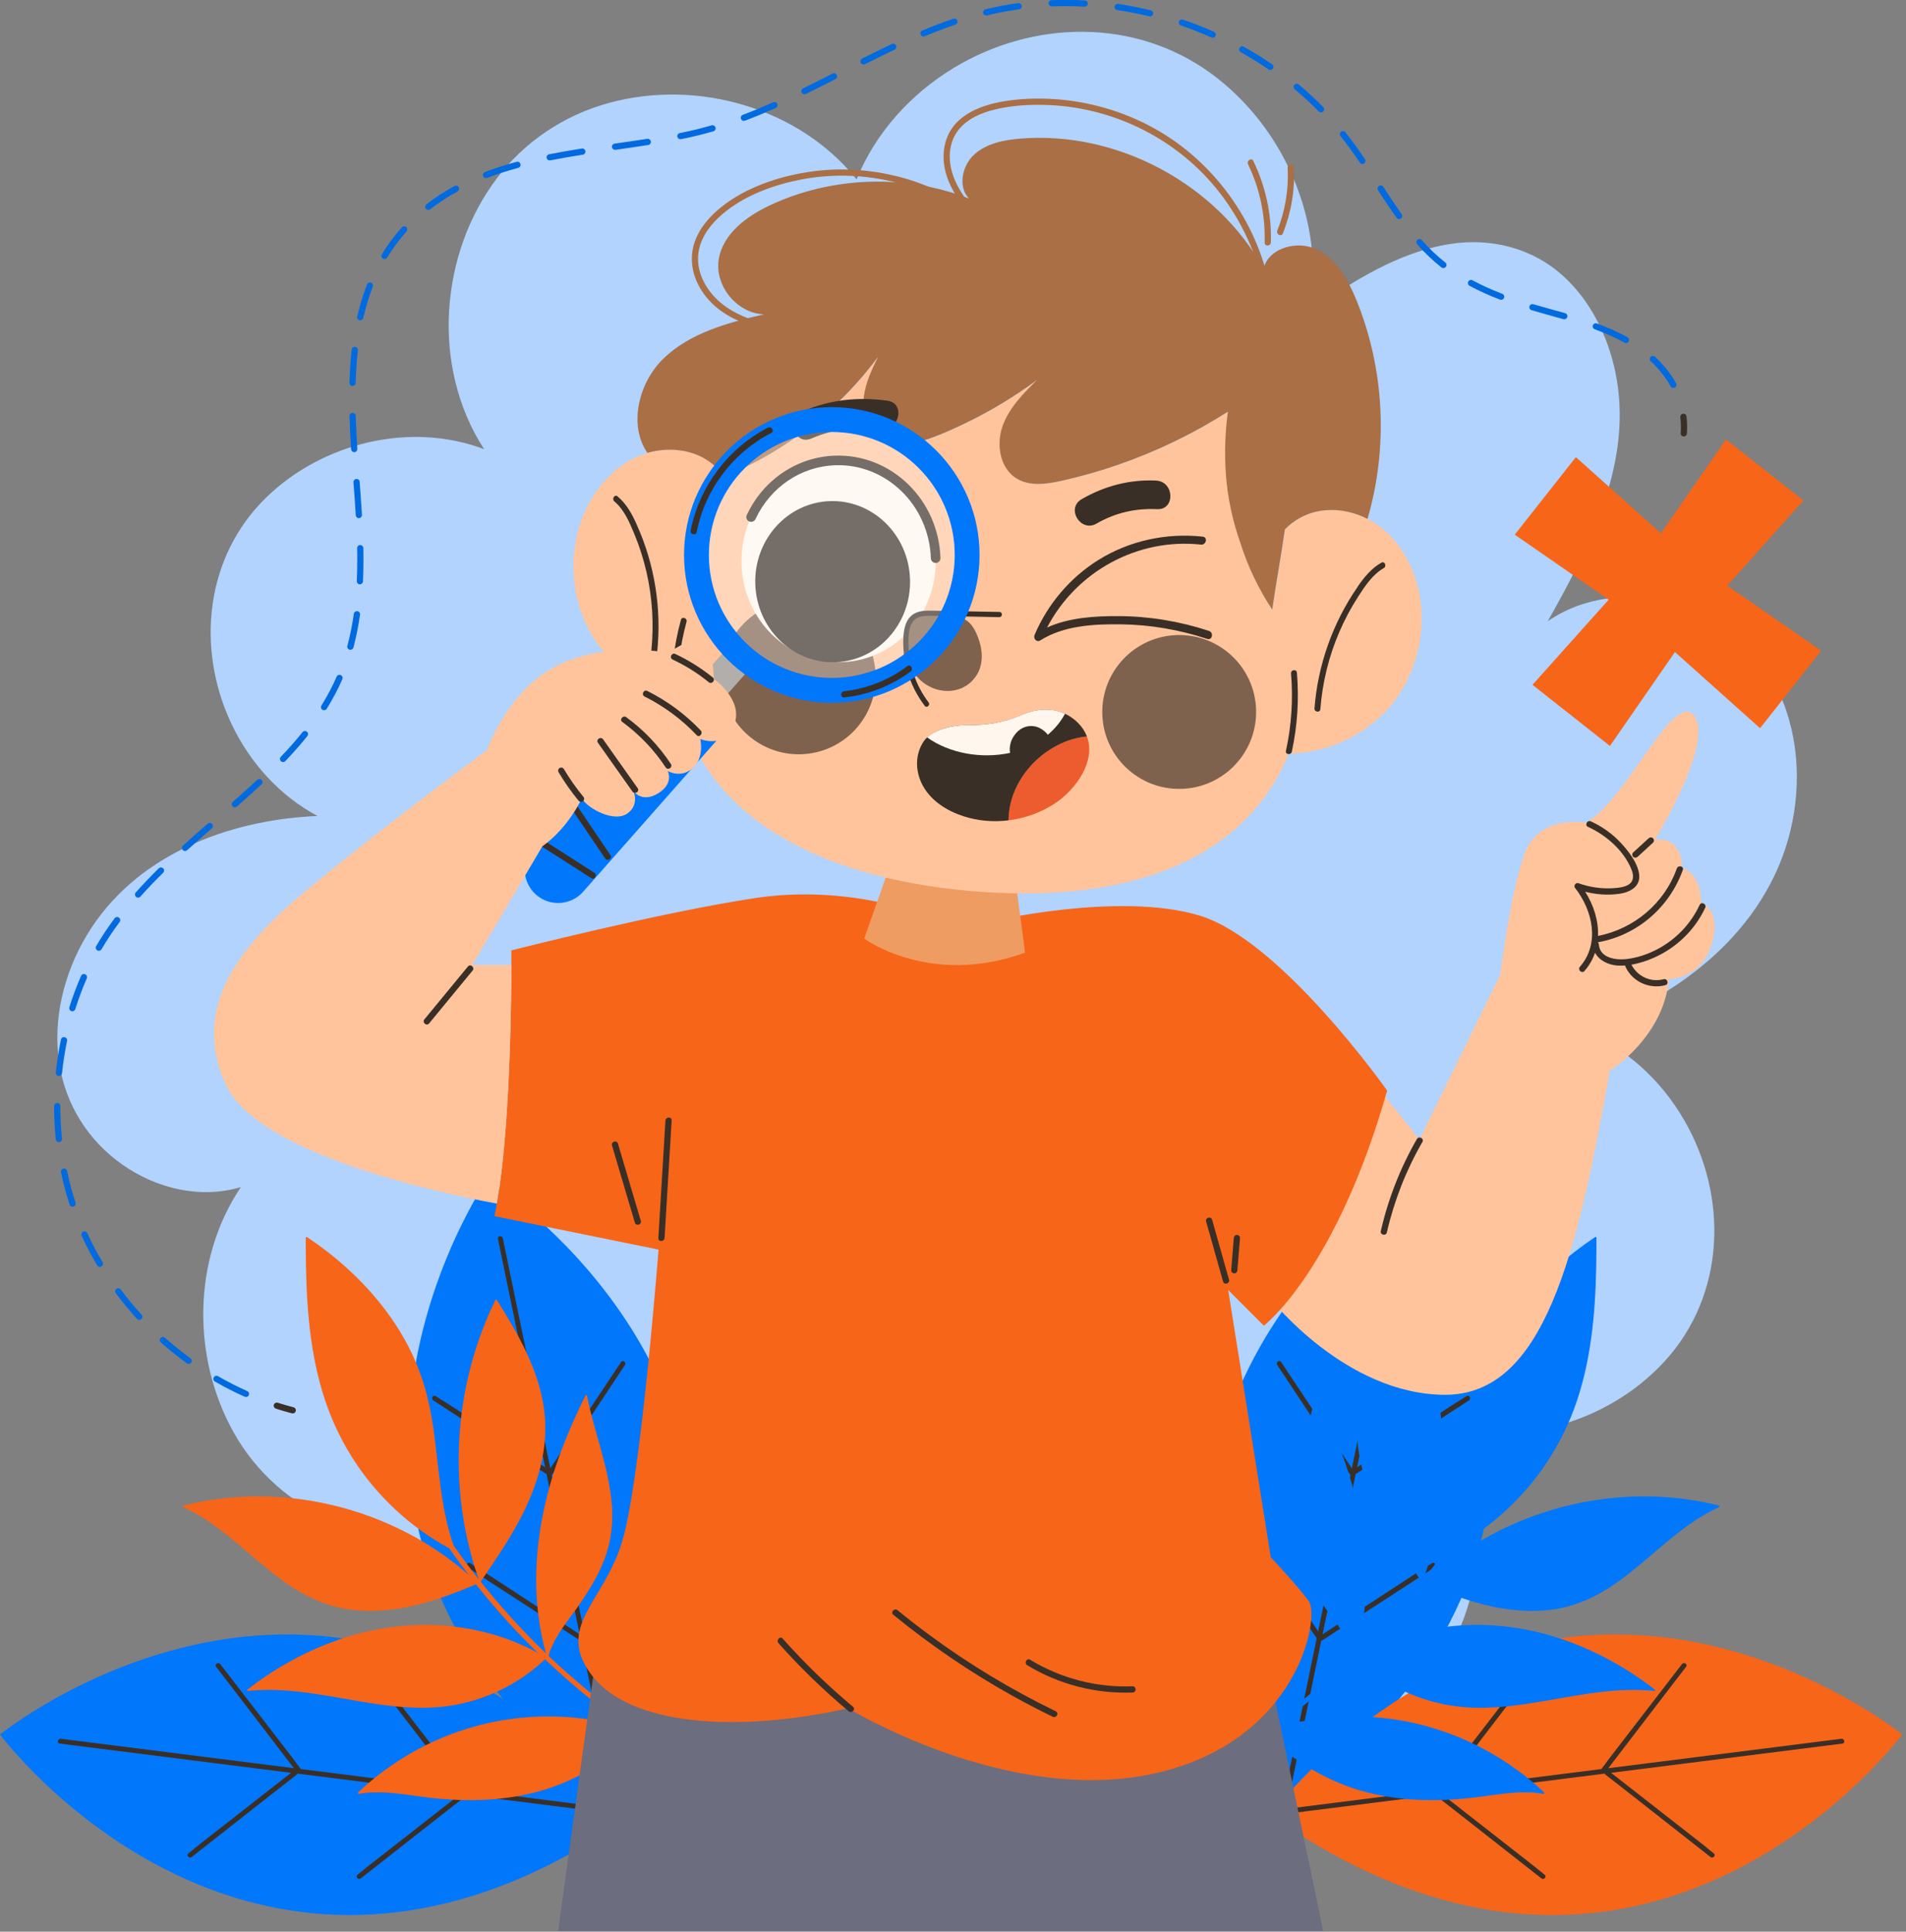 <svg width="460" height="466" viewBox="0 0 460 466" fill="none" xmlns="http://www.w3.org/2000/svg">
<rect x="0" y="0" width="460" height="466" fill="#808080" stroke="none"/>
<g clip-path="url(#clip0_1770_2)">
<path d="M432.099 200.42C426.249 224.64 404.829 240.99 382.109 248.58C392.409 252.76 400.869 260.56 406.439 270.17C417.169 288.66 416.479 312.4 401.679 328.47C388.089 343.23 365.779 349.75 346.689 343.23C354.709 353.39 357.719 366.74 355.989 379.54C354.279 392.23 347.869 403.7 337.989 411.82C327.959 420.07 315.139 424.66 302.219 425.34C277.659 426.63 255.009 413.02 240.649 393.73C237.939 396.77 234.909 399.54 231.609 401.97C214.499 414.58 191.349 417.49 172.469 407.07C154.309 397.05 141.849 376.94 142.199 356.09C133.989 364.25 123.159 369.29 111.729 371.03C89.899 374.35 67.339 365.11 56.369 345.51C46.239 327.38 46.449 303.68 58.139 286.37C48.389 289.29 37.759 286.75 29.489 280.92C21.349 275.19 15.899 266.61 14.339 256.76C12.639 246.05 15.389 234.91 20.909 225.67C32.449 206.37 54.969 197.74 76.629 196.85C67.529 191.99 60.339 184.03 55.909 174.72C47.239 156.5 49.479 134.33 64.279 119.98C77.869 106.8 99.019 101.62 116.839 108.36C110.349 98.38 107.609 86.3 108.419 74.45C109.189 63.25 113.009 52.27 119.739 43.25C126.509 34.18 136.179 27.74 147.099 24.79C168.329 19.05 192.829 25.96 206.729 43.27C211.319 32.01 219.789 22.67 230.169 16.39C249.349 4.79 273.859 4.3 292.259 17.71C309.869 30.55 319.929 53.51 316.079 75.09C326.269 67.98 337.339 60.9 349.779 58.89C359.719 57.28 369.809 59.78 377.309 66.62C383.889 72.62 388.029 81.05 389.839 89.69C394.339 111.11 383.829 131.61 373.549 149.85C382.199 143.9 393.369 142.67 403.529 145.38C414.309 148.25 423.359 155.33 428.489 165.27C434.039 176.01 434.909 188.76 432.099 200.42Z" fill="#B1D3FE"/>
<path d="M310.381 435.17C301.601 420.46 296.271 406.7 293.531 393.96C278.491 324 341.501 284.5 341.501 284.5C341.501 284.5 360.771 312.47 360.451 348.59C360.211 375.65 348.971 407.29 310.371 435.17H310.381Z" fill="#0177FB"/>
<path d="M325.912 355.86L318.132 393.56L305.452 374.53L301.052 367.89C300.942 367.72 300.782 367.64 300.592 367.65C300.382 367.65 300.182 367.8 300.072 368.01C299.962 368.22 299.982 368.44 300.102 368.62L315.672 392.12C316.402 393.23 316.622 393.51 316.822 393.8C317.012 394.06 317.202 394.32 317.782 395.2L310.022 432.81C309.982 433 310.032 433.17 310.172 433.3C310.242 433.36 310.332 433.4 310.432 433.42C310.552 433.45 310.672 433.45 310.792 433.41C311.012 433.34 311.162 433.17 311.202 432.94L318.872 395.81C318.972 395.81 319.062 395.77 319.152 395.71C321.382 394.26 323.602 392.81 325.822 391.35L346.182 378.14C346.502 377.92 346.522 377.53 346.352 377.26C346.172 376.99 345.882 376.93 345.612 377.09C344.502 377.82 344.202 378 343.902 378.17C343.602 378.35 343.292 378.53 342.182 379.26L319.192 394.26L327.122 355.89V355.84L327.202 355.5C327.302 355.5 327.392 355.47 327.482 355.41L334.152 351.05L354.512 337.83C354.842 337.62 354.862 337.22 354.682 336.95C354.542 336.74 354.252 336.6 353.942 336.79C352.832 337.52 352.532 337.69 352.232 337.87C351.942 338.04 351.632 338.23 350.512 338.95L327.522 353.95L338.912 298.84C338.982 298.49 338.752 298.28 338.502 298.22C338.182 298.16 337.822 298.32 337.732 298.7L326.262 354.23L309.182 328.56C309.012 328.3 308.702 328.24 308.452 328.41C308.192 328.58 308.032 328.96 308.252 329.28L323.812 352.78C324.542 353.89 324.762 354.17 324.962 354.46C325.142 354.71 325.342 354.97 325.922 355.86H325.912Z" fill="#3A2F26"/>
<path d="M306.432 437.7C317.522 424.64 328.812 415.14 339.982 408.43C401.312 371.57 459.072 418.43 459.072 418.43C459.072 418.43 438.842 445.71 404.552 457.09C378.862 465.61 345.292 465.21 306.422 437.7H306.432Z" fill="#F76519"/>
<path d="M308.123 437.19C308.163 437.49 308.403 437.76 308.753 437.76C308.773 437.76 308.803 437.76 308.833 437.76L346.443 433.01C346.473 433.09 346.533 433.18 346.623 433.24L352.903 438.15L371.993 453.13C372.113 453.22 372.233 453.27 372.363 453.27C372.563 453.27 372.763 453.17 372.883 453.01C373.043 452.81 373.083 452.48 372.793 452.26C371.753 451.44 371.483 451.21 371.223 450.99C370.953 450.77 370.683 450.53 369.633 449.72L348.003 432.82L386.823 427.92C386.823 427.92 386.913 427.92 386.963 427.9L387.263 427.86C387.303 427.94 387.353 428.03 387.443 428.09L393.723 432.99L412.813 447.98C412.923 448.07 413.063 448.11 413.183 448.11C413.383 448.11 413.583 448.01 413.703 447.85C413.893 447.6 413.863 447.3 413.613 447.1C412.573 446.29 412.303 446.06 412.043 445.84C411.773 445.61 411.503 445.38 410.453 444.56L388.823 427.67L444.653 420.62C445.013 420.57 445.143 420.29 445.103 420.03C445.063 419.72 444.803 419.41 444.393 419.46L388.153 426.56L402.063 408.41L406.923 402.1C407.053 401.93 407.083 401.75 407.003 401.58C406.933 401.39 406.723 401.24 406.493 401.21C406.283 401.17 406.073 401.27 405.933 401.44L388.723 423.77C387.913 424.83 387.703 425.12 387.513 425.4C387.333 425.65 387.143 425.92 386.493 426.76L348.303 431.59L362.213 413.44L367.073 407.13C367.253 406.88 367.223 406.58 366.973 406.38C366.723 406.19 366.313 406.17 366.073 406.47L348.873 428.8C348.053 429.86 347.853 430.15 347.653 430.43C347.473 430.68 347.293 430.95 346.643 431.8L308.543 436.61C308.183 436.66 308.053 436.94 308.093 437.2L308.123 437.19Z" fill="#3A2F26"/>
<path d="M399.159 407.9C393.809 407.36 388.439 407.82 383.139 408.6C373.809 409.97 364.509 412.34 355.009 411.93C346.349 411.56 337.929 408.5 331.059 403.27C329.839 402.34 328.669 401.35 327.549 400.28C326.359 401.41 325.159 402.52 323.939 403.62C319.529 407.59 314.919 411.34 310.119 414.83C309.089 415.57 308.049 416.3 306.999 417.02C310.049 416.09 313.169 415.37 316.319 414.88C320.989 414.14 325.729 413.91 330.449 414.17C335.439 414.45 340.389 415.28 345.189 416.68C350.299 418.16 355.229 420.25 359.849 422.9C361.389 423.78 362.899 424.72 364.359 425.73C367.299 427.72 370.069 429.95 372.649 432.39C372.789 432.52 372.699 432.78 372.489 432.75C371.939 432.65 371.379 432.57 370.819 432.51C366.249 432.04 361.679 432.87 357.169 433.46C352.639 434.06 348.069 434.37 343.499 434.23C338.959 434.1 334.419 433.53 330.019 432.41C325.399 431.23 320.999 429.41 316.879 427C314.419 425.56 312.059 423.96 309.759 422.27C308.089 421.04 306.459 419.77 304.839 418.47C300.109 421.5 295.119 424.1 289.749 425.81C289.009 426.04 288.589 424.9 289.329 424.66C290.239 424.37 291.139 424.07 292.029 423.73C295.109 422.56 298.049 421.11 300.899 419.47C300.899 419.47 303.289 418.03 303.909 417.63C303.819 417.39 303.739 417.16 303.649 416.93C303.429 416.39 303.189 415.85 302.929 415.32C301.149 411.61 298.709 408.24 296.839 404.59C294.899 400.81 293.539 396.75 292.749 392.58C291.959 388.43 291.759 384.17 292.169 379.96C292.369 377.83 292.729 375.73 293.229 373.65C293.829 371.22 294.649 368.84 295.549 366.51C297.419 361.64 299.659 356.9 301.069 351.87C301.109 351.71 301.329 351.62 301.439 351.79C301.739 352.27 302.029 352.76 302.299 353.27C304.449 357.19 305.839 361.52 307.149 365.78C308.439 369.98 309.519 374.25 310.269 378.58C311.019 382.92 311.429 387.33 311.369 391.74C311.309 396.19 310.779 400.63 309.669 404.93C308.969 407.65 308.039 410.31 306.859 412.87C306.429 414.13 305.959 415.38 305.449 416.62C307.659 415.16 309.799 413.61 311.899 412.02C315.779 409.09 319.519 406 323.129 402.75C324.339 401.67 325.519 400.57 326.699 399.45C326.619 399.15 326.519 398.86 326.419 398.56C324.889 394.17 321.609 390.51 319.019 386.73C316.469 383.01 314.119 379.07 312.709 374.76C311.379 370.69 311.079 366.4 311.489 362.15C312.339 353.45 315.739 345.26 317.399 336.72C317.439 336.5 317.699 336.51 317.789 336.68C318.319 337.74 318.849 338.81 319.349 339.89C323.439 348.55 326.689 357.65 328.389 367.1C330.029 376.2 330.199 385.64 328.319 394.73C328.089 395.85 327.829 396.97 327.529 398.08C327.459 398.34 327.379 398.6 327.319 398.86C328.189 398.02 329.069 397.17 329.919 396.31C334.539 391.68 338.909 386.78 342.989 381.67C342.939 381.61 342.919 381.52 342.949 381.44C342.949 381.43 342.949 381.41 342.969 381.39C339.729 376.67 336.479 371.92 333.779 366.86C329.389 358.63 326.489 349.38 327.769 339.97C329.079 330.34 334.079 321.7 339.179 313.59C339.259 313.45 339.459 313.53 339.529 313.65C341.779 318.25 343.619 323.05 345.019 327.98C347.499 336.74 348.619 345.87 348.339 354.97C348.069 363.82 346.469 372.61 343.549 380.98C344.269 380.07 344.979 379.16 345.679 378.24C346.999 376.5 348.289 374.72 349.549 372.93C349.709 372.48 349.869 372.03 350.019 371.58C351.749 366.26 352.539 360.69 353.199 355.15C353.849 349.61 354.379 344.03 355.569 338.57C356.779 333.05 358.789 327.75 361.589 322.83C364.389 317.9 367.879 313.38 371.829 309.32C373.019 308.09 374.259 306.9 375.529 305.76C378.489 303.09 381.659 300.65 384.969 298.44C385.089 298.36 385.289 298.43 385.289 298.59C385.289 299.33 385.289 300.07 385.289 300.82C385.259 306.72 385.109 312.63 384.529 318.51C383.949 324.34 382.959 330.14 381.269 335.76C379.629 341.24 377.299 346.47 374.269 351.31C372.379 354.34 370.229 357.2 367.859 359.86C366.479 361.41 365.029 362.89 363.509 364.3C359.639 367.89 355.309 370.98 350.669 373.5C349.379 375.35 348.039 377.17 346.669 378.98C346.419 379.31 346.169 379.64 345.919 379.97C349.309 376.99 352.959 374.32 356.839 372.01C361.129 369.44 365.679 367.3 370.389 365.61C375.099 363.92 379.979 362.68 384.919 361.91C389.879 361.14 394.919 360.84 399.939 361.05C400.489 361.07 401.039 361.1 401.599 361.14C406.069 361.42 410.509 362.11 414.839 363.21C415.039 363.26 415.069 363.52 414.869 363.6C414.299 363.85 413.749 364.12 413.199 364.4C408.799 366.64 404.909 369.74 401.139 372.91C397.369 376.09 393.679 379.4 389.609 382.19C385.539 384.98 381.079 387.12 376.209 388.04C370.969 389.02 365.549 388.69 360.359 387.6C357.209 386.94 354.139 386 351.119 384.92C348.789 384.08 346.489 383.15 344.209 382.2C340.039 387.45 335.569 392.46 330.829 397.19C330.309 397.71 329.779 398.23 329.259 398.75C333.109 396.64 337.219 395.02 341.479 393.9C347.649 392.28 354.039 391.71 360.379 392.11C363.709 392.32 367.009 392.8 370.259 393.54C376.459 394.94 382.419 397.23 388.019 400.22C392.009 402.34 395.809 404.83 399.369 407.59C399.539 407.72 399.399 407.97 399.209 407.95L399.159 407.9Z" fill="#0177FB"/>
<path d="M148.699 435.17C157.479 420.46 162.809 406.7 165.549 393.96C180.589 324 117.579 284.5 117.579 284.5C117.579 284.5 98.309 312.47 98.629 348.59C98.869 375.65 110.109 407.29 148.709 435.17H148.699Z" fill="#0177FB"/>
<path d="M133.168 355.86L140.948 393.56L153.628 374.53L158.028 367.89C158.138 367.72 158.298 367.64 158.488 367.65C158.698 367.65 158.898 367.8 159.008 368.01C159.118 368.22 159.098 368.44 158.978 368.62L143.408 392.12C142.678 393.23 142.458 393.51 142.258 393.8C142.068 394.06 141.878 394.32 141.298 395.2L149.058 432.81C149.098 433 149.048 433.17 148.908 433.3C148.838 433.36 148.748 433.4 148.648 433.42C148.528 433.45 148.408 433.45 148.288 433.41C148.068 433.34 147.918 433.17 147.878 432.94L140.208 395.81C140.108 395.81 140.018 395.77 139.928 395.71C137.698 394.26 135.478 392.81 133.258 391.35L112.898 378.14C112.578 377.92 112.558 377.53 112.728 377.26C112.908 376.99 113.198 376.93 113.468 377.09C114.578 377.82 114.878 378 115.178 378.17C115.478 378.35 115.788 378.53 116.898 379.26L139.888 394.26L131.958 355.89V355.84L131.878 355.5C131.778 355.5 131.688 355.47 131.598 355.41L124.928 351.05L104.568 337.83C104.238 337.62 104.218 337.22 104.398 336.95C104.538 336.74 104.828 336.6 105.138 336.79C106.248 337.52 106.548 337.69 106.848 337.87C107.138 338.04 107.448 338.23 108.568 338.95L131.558 353.95L120.168 298.84C120.098 298.49 120.328 298.28 120.578 298.22C120.898 298.16 121.258 298.32 121.348 298.7L132.818 354.23L149.898 328.56C150.068 328.3 150.378 328.24 150.628 328.41C150.888 328.58 151.048 328.96 150.828 329.28L135.268 352.78C134.538 353.89 134.318 354.17 134.118 354.46C133.938 354.71 133.738 354.97 133.158 355.86H133.168Z" fill="#3A2F26"/>
<path d="M152.65 437.7C141.56 424.64 130.27 415.14 119.1 408.43C57.76 371.58 0 418.43 0 418.43C0 418.43 20.23 445.71 54.52 457.09C80.21 465.61 113.78 465.21 152.65 437.7Z" fill="#0177FB"/>
<path d="M150.96 437.19C150.92 437.49 150.68 437.76 150.33 437.76C150.31 437.76 150.28 437.76 150.25 437.76L112.64 433.01C112.61 433.09 112.55 433.18 112.46 433.24L106.18 438.15L87.09 453.13C86.97 453.22 86.85 453.27 86.72 453.27C86.52 453.27 86.32 453.17 86.2 453.01C86.04 452.81 86 452.48 86.29 452.26C87.33 451.44 87.6 451.21 87.86 450.99C88.13 450.77 88.4 450.53 89.45 449.72L111.08 432.82L72.26 427.92C72.26 427.92 72.17 427.92 72.12 427.9L71.82 427.86C71.78 427.94 71.73 428.03 71.64 428.09L65.36 432.99L46.27 447.98C46.16 448.07 46.02 448.11 45.9 448.11C45.7 448.11 45.5 448.01 45.38 447.85C45.19 447.6 45.22 447.3 45.47 447.1C46.51 446.29 46.78 446.06 47.04 445.84C47.31 445.61 47.58 445.38 48.63 444.56L70.26 427.67L14.43 420.62C14.07 420.57 13.94 420.29 13.98 420.03C14.02 419.72 14.28 419.41 14.69 419.46L70.93 426.56L57.02 408.41L52.16 402.1C52.03 401.93 52 401.75 52.08 401.58C52.15 401.39 52.36 401.24 52.59 401.21C52.8 401.17 53.01 401.27 53.15 401.44L70.36 423.77C71.17 424.83 71.38 425.12 71.57 425.4C71.75 425.65 71.94 425.92 72.59 426.76L110.78 431.59L96.87 413.44L92.01 407.13C91.83 406.88 91.86 406.58 92.11 406.38C92.36 406.19 92.77 406.17 93.01 406.47L110.21 428.8C111.03 429.86 111.23 430.15 111.43 430.43C111.61 430.68 111.79 430.95 112.44 431.8L150.54 436.61C150.9 436.66 151.03 436.94 150.99 437.2L150.96 437.19Z" fill="#3A2F26"/>
<path d="M59.92 407.9C65.27 407.36 70.64 407.82 75.94 408.6C85.27 409.97 94.57 412.34 104.07 411.93C112.73 411.56 121.15 408.5 128.02 403.27C129.24 402.34 130.41 401.35 131.53 400.28C132.72 401.41 133.92 402.52 135.14 403.62C139.55 407.59 144.16 411.34 148.96 414.83C149.99 415.57 151.03 416.3 152.08 417.02C149.03 416.09 145.91 415.37 142.76 414.88C138.09 414.14 133.35 413.91 128.63 414.17C123.64 414.45 118.69 415.28 113.89 416.68C108.78 418.16 103.85 420.25 99.23 422.9C97.69 423.78 96.18 424.72 94.72 425.73C91.78 427.72 89.01 429.95 86.43 432.39C86.29 432.52 86.38 432.78 86.59 432.75C87.14 432.65 87.7 432.57 88.26 432.51C92.83 432.04 97.4 432.87 101.91 433.46C106.44 434.06 111.01 434.37 115.58 434.23C120.12 434.1 124.66 433.53 129.06 432.41C133.68 431.23 138.08 429.41 142.2 427C144.66 425.56 147.02 423.96 149.32 422.27C150.99 421.04 152.62 419.77 154.24 418.47C158.97 421.5 163.96 424.1 169.33 425.81C170.07 426.04 170.49 424.9 169.75 424.66C168.84 424.37 167.94 424.07 167.05 423.73C163.97 422.56 161.03 421.11 158.18 419.47C158.18 419.47 155.79 418.03 155.17 417.63C155.26 417.39 155.34 417.16 155.43 416.93C155.65 416.39 155.89 415.85 156.15 415.32C157.93 411.61 160.37 408.24 162.24 404.59C164.18 400.81 165.54 396.75 166.33 392.58C167.12 388.43 167.32 384.17 166.91 379.96C166.71 377.83 166.35 375.73 165.85 373.65C165.25 371.22 164.43 368.84 163.53 366.51C161.66 361.64 159.42 356.9 158.01 351.87C157.97 351.71 157.75 351.62 157.64 351.79C157.34 352.27 157.05 352.76 156.78 353.27C154.63 357.19 153.24 361.52 151.93 365.78C150.64 369.98 149.56 374.25 148.81 378.58C148.06 382.92 147.65 387.33 147.71 391.74C147.77 396.19 148.3 400.63 149.41 404.93C150.11 407.65 151.04 410.31 152.22 412.87C152.65 414.13 153.12 415.38 153.63 416.62C151.42 415.16 149.28 413.61 147.18 412.02C143.3 409.09 139.56 406 135.95 402.75C134.74 401.67 133.56 400.57 132.38 399.45C132.46 399.15 132.56 398.86 132.66 398.56C134.19 394.17 137.47 390.51 140.06 386.73C142.61 383.01 144.96 379.07 146.37 374.76C147.7 370.69 148 366.4 147.59 362.15C146.74 353.45 143.34 345.26 141.68 336.72C141.64 336.5 141.38 336.51 141.29 336.68C140.76 337.74 140.23 338.81 139.73 339.89C135.64 348.55 132.39 357.65 130.69 367.1C129.05 376.2 128.88 385.64 130.76 394.73C130.99 395.85 131.25 396.97 131.55 398.08C131.62 398.34 131.7 398.6 131.76 398.86C130.89 398.02 130.01 397.17 129.16 396.31C124.54 391.68 120.17 386.78 116.09 381.67C116.14 381.61 116.16 381.52 116.13 381.44C116.13 381.43 116.13 381.41 116.11 381.39C119.35 376.67 122.6 371.92 125.3 366.86C129.69 358.63 132.59 349.38 131.31 339.97C130 330.34 125 321.7 119.9 313.59C119.82 313.45 119.62 313.53 119.55 313.65C117.3 318.25 115.46 323.05 114.06 327.98C111.58 336.74 110.46 345.87 110.74 354.97C111.01 363.82 112.61 372.61 115.53 380.98C114.81 380.07 114.1 379.16 113.4 378.24C112.08 376.5 110.79 374.72 109.53 372.93C109.37 372.48 109.21 372.03 109.06 371.58C107.33 366.26 106.54 360.69 105.88 355.15C105.23 349.61 104.7 344.03 103.51 338.57C102.3 333.05 100.29 327.75 97.49 322.83C94.69 317.9 91.2 313.38 87.25 309.32C86.06 308.09 84.82 306.9 83.55 305.76C80.59 303.09 77.42 300.65 74.11 298.44C73.99 298.36 73.79 298.43 73.79 298.59C73.79 299.33 73.79 300.07 73.79 300.82C73.82 306.72 73.97 312.63 74.55 318.51C75.13 324.34 76.12 330.14 77.81 335.76C79.45 341.24 81.78 346.47 84.81 351.31C86.7 354.34 88.85 357.2 91.22 359.86C92.6 361.41 94.05 362.89 95.57 364.3C99.44 367.89 103.77 370.98 108.41 373.5C109.7 375.35 111.04 377.17 112.41 378.98C112.66 379.31 112.91 379.64 113.16 379.97C109.77 376.99 106.12 374.32 102.24 372.01C97.95 369.44 93.4 367.3 88.69 365.61C83.98 363.92 79.1 362.68 74.16 361.91C69.2 361.14 64.16 360.84 59.14 361.05C58.59 361.07 58.04 361.1 57.48 361.14C53.01 361.42 48.57 362.11 44.24 363.21C44.04 363.26 44.01 363.52 44.21 363.6C44.78 363.85 45.33 364.12 45.88 364.4C50.28 366.64 54.17 369.74 57.94 372.91C61.71 376.09 65.4 379.4 69.47 382.19C73.54 384.98 78 387.12 82.87 388.04C88.11 389.02 93.53 388.69 98.72 387.6C101.87 386.94 104.94 386 107.96 384.92C110.29 384.08 112.59 383.15 114.87 382.2C119.04 387.45 123.51 392.46 128.25 397.19C128.77 397.71 129.3 398.23 129.82 398.75C125.97 396.64 121.86 395.02 117.6 393.9C111.43 392.28 105.04 391.71 98.7 392.11C95.37 392.32 92.07 392.8 88.82 393.54C82.62 394.94 76.66 397.23 71.06 400.22C67.07 402.34 63.27 404.83 59.71 407.59C59.54 407.72 59.68 407.97 59.87 407.95L59.92 407.9Z" fill="#F76519"/>
<path d="M144.167 397.08L134.707 465.85H319.347L303.167 388.26L144.167 397.08Z" fill="#6C6D7F"/>
<path d="M306.609 313.31C306.609 313.31 324.679 336.38 348.679 336.48C372.679 336.58 380.649 302.75 388.529 258.27C388.529 258.27 401.409 250.44 402.799 236.22C402.799 236.22 410.699 236.06 413.129 227.69C415.559 219.33 410.579 217.82 410.579 217.82C410.579 217.82 410.719 210.75 405.949 209.43C405.949 209.43 406.319 201.79 399.419 202.57C399.419 202.57 413.809 179.02 408.869 172.66C403.939 166.3 392.889 192.54 382.879 198.44C382.879 198.44 371.589 196.46 368.079 205.6C364.569 214.74 362.099 235.07 362.099 235.07L342.569 274.89L333.329 263.28L306.619 313.3L306.609 313.31Z" fill="#FFC49C"/>
<path d="M410.191 218.3C408.061 222.91 404.411 226.68 399.911 229.03C397.631 230.22 395.111 231.06 392.561 231.36C389.981 231.66 386.091 231.12 385.871 227.82C385.851 227.6 385.761 227.43 385.621 227.32C395.111 225.65 402.921 218.9 406.141 209.85C406.461 208.94 405.001 208.62 404.681 209.52C401.691 217.93 394.381 224.07 385.671 225.78C385.811 222.1 384.611 218.32 382.571 215.12C385.231 215.8 388.031 216 390.751 215.63C393.321 215.28 396.001 213.92 395.591 210.88C395.211 208.08 393.041 205.35 391.171 203.33C389.131 201.14 386.661 199.38 383.941 198.14C383.071 197.74 382.361 199.07 383.251 199.47C387.671 201.49 391.961 205.23 393.781 209.85C394.291 211.14 394.351 212.58 393.061 213.39C392.031 214.03 390.721 214.16 389.541 214.25C386.601 214.47 383.671 214.04 380.901 213.05C380.311 212.84 379.711 213.69 380.101 214.17C384.361 219.56 386.221 227.58 381.301 233.22C380.671 233.95 381.761 234.97 382.401 234.24C383.581 232.88 384.421 231.39 384.951 229.83C385.961 231.72 388.161 232.78 390.361 232.93C390.971 232.97 391.591 232.95 392.201 232.91C392.221 233 392.241 233.09 392.281 233.18C393.931 236.84 398.091 238.7 401.941 237.66C402.871 237.41 402.441 235.97 401.511 236.22C398.381 237.06 395.191 235.55 393.731 232.72C395.661 232.39 397.571 231.75 399.291 230.98C404.641 228.59 409.081 224.3 411.541 218.98C411.941 218.11 410.621 217.41 410.211 218.29L410.191 218.3Z" fill="#3A2F26"/>
<path d="M398.93 202.2C398.6 201.92 398.18 201.95 397.87 202.24C396.63 203.38 395.38 204.52 394.14 205.66C393.85 205.93 393.89 206.47 394.18 206.72C394.51 207 394.93 206.97 395.24 206.68C396.48 205.54 397.73 204.4 398.97 203.26C399.26 202.99 399.22 202.45 398.93 202.2Z" fill="#3A2F26"/>
<path d="M341.959 274.78C337.969 281.7 335.029 289.19 333.249 296.98C333.029 297.92 334.499 298.25 334.709 297.31C336.469 289.64 339.359 282.29 343.289 275.48C343.769 274.64 342.439 273.95 341.959 274.79V274.78Z" fill="#3A2F26"/>
<path d="M315.868 386.24C318.648 389.99 313.368 420.43 278.068 427.94C242.758 435.44 204.678 412.09 204.678 412.09C177.428 418.21 152.138 416.12 142.958 404.31C133.788 392.49 145.738 386.65 150.188 371.78C154.638 356.91 158.938 301.45 158.938 301.45L119.328 293.39C119.538 292.43 119.728 291.41 119.918 290.36C120.338 287.93 120.718 285.28 121.048 282.5C123.138 264.81 123.398 241.57 123.418 232.81V231.66C123.418 230.13 123.408 229.27 123.408 229.27C123.408 229.27 159.218 220.14 182.158 216.66C205.088 213.19 223.748 220.95 223.748 220.95L238.038 222.5C238.038 222.5 270.138 214.85 289.738 220.95C309.338 227.05 334.778 263.09 334.778 263.09C322.408 306.59 305.028 319.8 305.028 319.8L296.408 311.18L306.698 375.67C306.698 375.67 313.088 382.48 315.868 386.24Z" fill="#F76518"/>
<path d="M160.598 270.34C160.028 279.79 159.458 289.24 158.888 298.69C158.828 299.65 160.328 299.59 160.388 298.64C160.958 289.19 161.528 279.74 162.098 270.29C162.158 269.33 160.658 269.39 160.598 270.34Z" fill="#3A2F26"/>
<path d="M154.658 294.52C152.818 288.31 150.978 282.1 149.138 275.88C148.868 274.95 147.428 275.39 147.698 276.31L153.218 294.95C153.488 295.88 154.928 295.44 154.658 294.52Z" fill="#3A2F26"/>
<path d="M296.62 308.72C295.26 303.89 293.9 299.07 292.53 294.24C292.27 293.31 290.83 293.74 291.09 294.67C292.45 299.5 293.81 304.32 295.18 309.15C295.44 310.08 296.88 309.65 296.62 308.72Z" fill="#3A2F26"/>
<path d="M298.488 297.91C298.048 297.93 297.798 298.28 297.768 298.69C297.558 301.28 297.348 303.88 297.138 306.47C297.108 306.87 297.538 307.21 297.918 307.19C298.358 307.17 298.608 306.82 298.638 306.41C298.848 303.82 299.058 301.22 299.268 298.63C299.298 298.23 298.868 297.89 298.488 297.91Z" fill="#3A2F26"/>
<path d="M205.857 411.73C199.807 406.68 194.137 401.19 188.907 395.3C188.267 394.58 187.247 395.68 187.887 396.4C193.117 402.29 198.787 407.78 204.837 412.83C205.577 413.45 206.607 412.35 205.857 411.73Z" fill="#3A2F26"/>
<path d="M254.779 412.82C244.179 407.67 234.029 401.58 224.539 394.59C221.839 392.61 219.199 390.55 216.609 388.44C215.869 387.83 214.839 388.92 215.589 389.54C224.779 397.05 234.629 403.73 245.019 409.46C247.999 411.1 251.019 412.67 254.089 414.15C254.959 414.57 255.659 413.24 254.779 412.82Z" fill="#3A2F26"/>
<path d="M273.31 406.8C264.64 407.14 256.02 404.9 248.61 400.39C247.79 399.89 247.09 401.22 247.92 401.72C255.54 406.35 264.46 408.65 273.37 408.3C274.34 408.26 274.28 406.76 273.32 406.8H273.31Z" fill="#3A2F26"/>
<path d="M214.668 209.1L208.578 226.42C208.578 226.42 224.328 238.16 247.398 229.82L244.798 210.19L214.678 209.09L214.668 209.1Z" fill="#EF9C62"/>
<path d="M333.869 172.11C327.929 178.17 319.519 181.66 311.039 181.81C299.699 209.44 268.969 218.1 233.679 214.89C198.329 211.68 169.629 197.57 163.519 168.26C155.609 166.4 148.369 161.56 143.829 154.8C137.659 145.68 136.649 133.31 141.219 123.28C143.529 118.18 147.309 113.61 152.249 110.93C153.539 110.24 154.899 109.68 156.309 109.28C158.719 108.59 161.259 108.35 163.749 108.63C165.379 108.79 166.979 109.2 168.519 109.85C170.909 110.87 173.049 112.58 174.649 114.67C174.649 114.67 174.649 114.69 174.679 114.71C174.679 114.69 174.699 114.66 174.719 114.64C175.719 114.47 176.699 114.19 177.629 113.8C177.939 113.67 178.239 113.53 178.539 113.38C182.819 111.4 186.929 109.06 190.829 106.4C198.969 100.86 206.169 93.97 211.999 86.05C210.479 89.15 208.959 92.33 208.539 95.76C208.149 99.09 208.999 102.76 211.509 104.97C211.579 105.03 211.649 105.1 211.729 105.16C215.719 108.44 221.669 106.99 226.459 105.05C228.759 104.11 231.039 103.1 233.289 102C239.289 99.08 245.019 95.61 250.389 91.65C247.029 94.95 243.579 98.41 242.019 102.84C242.019 102.86 242.019 102.87 241.999 102.89C240.429 107.34 241.409 113.07 245.459 115.49C248.629 117.4 252.659 116.81 256.279 116.01C260.919 114.98 265.509 113.68 269.999 112.11C279.259 108.91 288.139 104.61 296.409 99.33C295.739 104.2 295.569 109.13 295.889 114.03C296.269 119.97 297.529 125.69 299.479 131.2C299.499 131.27 299.529 131.35 299.549 131.42C301.329 136.96 303.869 142.24 307.099 147.08C308.059 140.45 309.229 134.35 310.149 127.73C312.219 125.62 314.889 124.09 317.749 123.45C318.479 123.28 319.219 123.16 319.959 123.12C323.449 122.81 326.999 123.61 330.139 125.23C331.349 125.85 332.499 126.6 333.559 127.45C337.929 130.99 340.809 136.15 342.189 141.59C344.859 152.28 341.629 164.27 333.929 172.14L333.869 172.11Z" fill="#FFC49C"/>
<g style="mix-blend-mode:soft-light" opacity="0.5">
<path d="M266.03 172.23C266.29 182.47 274.82 190.57 285.06 190.31C295.31 190.05 303.41 181.53 303.15 171.28C302.89 161.02 294.37 152.94 284.12 153.2C273.87 153.46 265.77 161.98 266.03 172.23Z" fill="black"/>
</g>
<g style="mix-blend-mode:soft-light" opacity="0.5">
<path d="M174.209 163.88C174.469 174.12 182.999 182.22 193.239 181.96C203.489 181.7 211.589 173.18 211.329 162.93C211.069 152.67 202.549 144.59 192.299 144.85C182.039 145.11 173.959 153.63 174.209 163.88Z" fill="black"/>
</g>
<path d="M203.171 159.733C216.11 159.315 226.247 148.084 225.813 134.649C225.379 121.213 214.538 110.66 201.6 111.078C188.661 111.496 178.524 122.727 178.958 136.162C179.392 149.598 190.232 160.151 203.171 159.733Z" fill="#FFF6EE"/>
<path d="M201.582 159.749C211.893 159.416 219.971 150.447 219.624 139.716C219.278 128.985 210.638 120.556 200.327 120.889C190.015 121.222 181.937 130.191 182.284 140.922C182.63 151.653 191.27 160.082 201.582 159.749Z" fill="#3A2F26"/>
<path d="M225.85 135.8C225.21 135.82 224.67 135.32 224.65 134.68C224.24 121.91 213.91 111.84 201.63 112.23C193.35 112.5 185.96 117.47 182.33 125.22C182.06 125.8 181.37 126.05 180.79 125.78C180.21 125.51 179.96 124.82 180.23 124.24C184.23 115.7 192.4 110.21 201.56 109.92C215.12 109.48 226.52 120.56 226.97 134.61C226.99 135.25 226.49 135.79 225.85 135.81V135.8Z" fill="#3A2F26"/>
<path d="M218.91 156.42C219.07 159 219.61 161.55 220.53 163.97C221.34 166.12 222.42 168.8 224.55 169.97C226.7 171.16 229.11 170.08 230.88 168.71C232.83 167.19 234.55 165.34 236 163.34C238.75 159.53 240.49 155.09 241.1 150.43C241.21 150.18 241.25 149.89 241.21 149.61C241.21 149.52 241.23 149.43 241.24 149.35C241.28 148.96 241.02 148.78 240.72 148.74C239.87 148 238.31 148.22 237.3 148.22C233.89 148.19 230.47 148.16 227.06 148.14C224.84 148.12 222.21 147.93 220.49 149.61C218.73 151.32 218.78 154.16 218.93 156.42H218.91Z" fill="#FFC49C"/>
<g style="mix-blend-mode:soft-light" opacity="0.5">
<path d="M221.33 163.24C224.59 167.15 230.82 168.02 234.51 164.36C234.53 164.34 234.56 164.31 234.58 164.27C234.75 164.11 234.92 163.93 235.08 163.73C235.09 163.73 235.11 163.7 235.11 163.69C235.62 163.08 236.04 162.39 236.33 161.64C237.51 158.64 236.85 155.37 235.52 152.53C234.32 150.02 232.84 148.96 229.93 148.53C227.34 148.12 222.54 147.76 220.43 149.41C216.19 152.76 218.18 159.45 221.34 163.24H221.33Z" fill="black"/>
</g>
<path d="M241.24 147.63C237.76 147.56 234.28 147.49 230.8 147.43C229.03 147.4 227.27 147.36 225.5 147.33C224.23 147.31 222.9 147.25 221.67 147.61C218.98 148.39 218.21 150.92 218.05 153.46C217.87 156.27 218.18 159.12 218.95 161.82C219.82 164.89 221.25 167.74 223.18 170.28C223.67 170.92 224.6 170.08 224.11 169.45C220.97 165.31 219.22 160.14 219.25 154.93C219.26 152.58 219.4 149.48 222.14 148.77C223.36 148.46 224.66 148.56 225.9 148.58C227.46 148.61 229.02 148.64 230.57 148.67C234.1 148.74 237.63 148.81 241.16 148.88C241.96 148.9 242.04 147.65 241.23 147.63H241.24Z" fill="#3A2F26"/>
<path d="M311.581 162.46C311.501 161.54 312.921 161.35 313.001 162.27C313.541 168.65 313.131 175.07 311.771 181.33C311.571 182.23 310.151 182.05 310.351 181.15C311.691 175.01 312.111 168.72 311.581 162.46Z" fill="#3A2F26"/>
<path d="M327.631 141.56C329.211 139.28 330.951 137.11 333.401 135.73C334.201 135.28 334.741 136.61 333.951 137.06C331.271 138.58 329.461 141.35 327.821 143.87C326.051 146.6 324.511 149.48 323.231 152.47C320.691 158.37 319.151 164.66 318.661 171.07C318.591 171.99 317.171 171.81 317.241 170.89C318.051 160.42 321.661 150.21 327.651 141.58L327.631 141.56Z" fill="#3A2F26"/>
<path d="M165.691 149.98C165.931 149.09 164.571 148.65 164.331 149.54C162.651 155.72 161.891 162.11 162.101 168.51C162.131 169.43 163.561 169.51 163.531 168.59C163.321 162.31 164.041 156.05 165.691 149.98Z" fill="#3A2F26"/>
<path d="M153.668 126.53C152.528 124 151.208 121.56 149.048 119.75C148.338 119.16 147.568 120.37 148.268 120.96C150.628 122.93 151.918 125.99 153.068 128.76C154.318 131.76 155.308 134.87 156.038 138.05C157.468 144.31 157.848 150.78 157.178 157.17C157.078 158.09 158.508 158.17 158.608 157.25C159.698 146.8 157.998 136.11 153.658 126.54L153.668 126.53Z" fill="#3A2F26"/>
<path d="M262.299 177.65C264.629 183.63 259.529 190.64 254.419 193.93C251.089 196.08 247.289 197.42 243.379 197.9C243.459 187.42 252.769 178.53 262.299 177.65Z" fill="#ED5C2F"/>
<path d="M262.31 177.66C252.78 178.54 243.47 187.42 243.4 197.9C239.74 198.35 236.01 198.05 232.47 196.89C228.59 195.63 224.82 193.28 222.78 189.65C220.89 186.26 220.74 182.11 222.92 178.86C223.14 178.51 223.43 178.2 223.76 177.9C225.84 175.99 229.8 174.88 233.66 174.93C237.98 175 242.3 174.33 246.25 172.6C249.76 171.05 253.63 170.59 257.03 172.18C258.14 172.7 259.2 173.42 260.18 174.4C261.2 175.42 261.87 176.52 262.32 177.65L262.31 177.66Z" fill="#3A2F26"/>
<path d="M246.23 172.59C242.27 174.33 237.96 174.99 233.65 174.93C229.79 174.88 225.82 175.99 223.75 177.89C229.12 181.73 236.87 183.13 243.78 181.62C243.56 180.44 243.81 179.08 244.4 178.04C245.03 176.92 245.9 175.99 247.11 175.49C248.28 175 249.73 175.03 250.87 175.61C251.63 176 252.37 176.55 252.88 177.26C254.52 175.87 255.95 174.2 257.04 172.18C253.63 170.58 249.77 171.04 246.25 172.59H246.23Z" fill="#FFF6EE"/>
<path d="M330.08 125.2C326.95 123.58 323.39 122.79 319.9 123.09C319.16 123.14 318.42 123.26 317.69 123.42C314.82 124.06 312.15 125.6 310.09 127.7C309.16 134.32 307.99 140.42 307.04 147.05C303.82 142.2 301.28 136.92 299.49 131.39C299.47 131.32 299.44 131.24 299.42 131.17C297.48 125.66 296.22 119.94 295.83 114C295.51 109.1 295.68 104.17 296.35 99.3C288.09 104.58 279.2 108.87 269.94 112.08C265.45 113.65 260.86 114.95 256.22 115.98C252.6 116.78 248.58 117.37 245.4 115.46C241.35 113.04 240.38 107.31 241.94 102.86C241.94 102.84 241.94 102.83 241.96 102.81C243.53 98.38 246.97 94.92 250.33 91.62C244.96 95.58 239.23 99.06 233.23 101.97C230.98 103.07 228.71 104.09 226.4 105.02C221.61 106.96 215.66 108.41 211.67 105.13C211.59 105.07 211.52 105 211.45 104.94C208.94 102.73 208.08 99.06 208.48 95.73C208.89 92.3 210.42 89.12 211.94 86.02C206.11 93.94 198.91 100.83 190.77 106.37C186.87 109.03 182.75 111.37 178.48 113.35C178.17 113.5 177.88 113.64 177.57 113.77C176.64 114.15 175.67 114.44 174.66 114.61C174.64 114.63 174.63 114.66 174.62 114.68C174.6 114.66 174.6 114.65 174.59 114.64C172.99 112.55 170.86 110.85 168.46 109.82C166.92 109.17 165.32 108.76 163.69 108.6C161.21 108.32 158.67 108.56 156.25 109.25C151.66 102.63 154.07 92.46 160 86.62C166.42 80.32 175.6 77.86 184.37 75.83C177.91 75.61 172.44 68.98 173.46 62.59C174.45 56.39 180.21 52.15 185.89 49.49C200.78 42.54 218.52 41.94 233.84 47.89C231.14 44.99 232.2 39.96 235.12 37.28C238.06 34.61 242.2 33.78 246.15 33.45C269.53 31.48 293.53 44.29 304.93 64.8C306.22 59.71 313.18 57.89 317.9 60.22C322.62 62.55 325.38 67.53 327.36 72.39C334.14 89.02 335.09 107.93 330.04 125.16L330.08 125.2Z" fill="#AA6F44"/>
<path d="M291.781 152.2C284.741 149.88 277.361 148.66 269.951 148.63C264.241 148.6 258.011 148.98 252.711 151.38C259.731 137.9 274.511 129.72 289.851 131.38C291.101 131.52 291.551 129.59 290.281 129.46C281.531 128.51 272.581 130.42 265.091 135.09C258.241 139.36 252.811 145.77 249.681 153.19C249.321 154.04 250.191 155.04 251.071 154.49C256.701 150.91 263.991 150.53 270.481 150.61C277.581 150.69 284.621 151.91 291.361 154.13C292.561 154.53 292.991 152.6 291.791 152.21L291.781 152.2Z" fill="#3A2F26"/>
<path d="M279.03 115.93C272.66 115.64 266.55 117.23 261.04 120.43C257.19 122.66 260.82 128.53 264.65 126.31C269.19 123.68 274.04 122.59 279.26 122.83C283.7 123.03 283.43 116.14 279.02 115.94L279.03 115.93Z" fill="#3A2F26"/>
<path d="M214.191 96.67C207.201 95.68 200.311 96.41 193.801 99.19C189.751 100.91 191.701 107.53 195.781 105.8C201.191 103.49 206.831 102.57 212.681 103.4C217.041 104.02 218.601 97.3 214.201 96.67H214.191Z" fill="#3A2F26"/>
<path d="M306.43 69.02C303.14 53.09 292.81 38.87 278.57 30.97C271.04 26.79 262.56 24.37 253.97 23.88C249.84 23.64 245.63 23.82 241.56 24.57C237.98 25.23 234.35 26.48 231.57 28.91C228.16 31.9 227.15 36.39 228.03 40.73C228.68 43.9 230.27 46.69 232.17 49.28C221.21 42.22 207.61 39.5 194.73 41.55C187.48 42.71 179.94 45.3 174.13 49.91C171.31 52.15 168.84 54.95 167.65 58.4C166.47 61.83 166.89 65.5 168.53 68.7C172.94 77.3 183.01 79.5 191.7 81.08C192.65 81.25 192.98 79.79 192.03 79.62C184.55 78.26 176.07 76.67 171.23 70.18C169.11 67.34 167.96 63.83 168.68 60.29C169.39 56.83 171.67 53.95 174.3 51.7C179.59 47.16 186.67 44.58 193.44 43.29C200.35 41.97 207.54 42.1 214.41 43.58C222.16 45.24 229.53 48.65 235.67 53.67C236.43 54.29 237.3 53.3 236.69 52.57C233.91 49.25 230.99 45.76 229.77 41.53C228.64 37.64 229.15 33.4 232.1 30.46C234.51 28.05 237.92 26.85 241.19 26.17C245.07 25.36 249.13 25.17 253.08 25.34C269.16 26 284.5 33.77 294.37 46.5C299.59 53.24 303.25 61.1 304.98 69.45C305.18 70.4 306.61 69.96 306.42 69.02H306.43Z" fill="#AA6F44"/>
<path d="M302.489 38.83C302.069 37.96 300.799 38.75 301.209 39.62C304.049 45.5 305.399 52 305.209 58.52C305.179 59.49 306.679 59.43 306.709 58.47C306.909 51.68 305.439 44.95 302.489 38.84V38.83Z" fill="#AA6F44"/>
<path d="M312.269 40.38C312.219 39.42 310.719 39.47 310.769 40.43C311.039 45.61 310.199 50.81 308.269 55.63C307.919 56.52 309.239 57.22 309.599 56.32C311.629 51.25 312.549 45.82 312.269 40.37V40.38Z" fill="#AA6F44"/>
<path d="M173.383 178.142C176.329 174.805 176.012 169.711 172.675 166.765C169.338 163.819 164.245 164.136 161.298 167.473L128.657 204.446C125.711 207.783 126.027 212.876 129.364 215.822C132.701 218.768 137.795 218.451 140.741 215.114L173.383 178.142Z" fill="#0177FB"/>
<path d="M181.938 160.227L176.383 155.323L166.449 166.575L172.004 171.479L181.938 160.227Z" fill="#B2AEAB"/>
<path d="M200.75 98.22C181.09 98.22 165.09 114.22 165.09 133.88C165.09 153.54 181.09 169.54 200.75 169.54C220.41 169.54 236.41 153.55 236.41 133.88C236.41 114.21 220.42 98.22 200.75 98.22ZM200.75 163.54C184.39 163.54 171.09 150.24 171.09 133.88C171.09 117.52 184.39 104.22 200.75 104.22C217.11 104.22 230.41 117.52 230.41 133.88C230.41 150.24 217.11 163.54 200.75 163.54Z" fill="#0177FB"/>
<path opacity="0.3" d="M229.609 140.685C233.372 124.742 223.498 108.768 207.556 105.005C191.613 101.242 175.639 111.116 171.876 127.058C168.113 143.001 177.987 158.976 193.929 162.738C209.872 166.501 225.847 156.628 229.609 140.685Z" fill="white"/>
<path d="M185.337 103.17C175.757 108.08 168.737 117.44 166.687 128C166.507 128.95 167.967 129.28 168.147 128.33C170.127 118.13 176.877 109.18 186.127 104.45C186.987 104.01 186.197 102.73 185.337 103.17Z" fill="#3A2F26"/>
<path d="M218.999 160.7C214.539 164.03 209.259 166.15 203.719 166.75C202.759 166.85 202.809 168.35 203.769 168.25C209.559 167.62 215.109 165.47 219.779 161.98C220.549 161.41 219.769 160.12 218.989 160.7H218.999Z" fill="#3A2F26"/>
<path d="M143.405 210.519L130.755 202.429C129.945 201.909 129.255 203.239 130.065 203.759L142.715 211.849C143.525 212.369 144.215 211.039 143.405 210.519Z" fill="#3A2F26"/>
<path d="M147.336 206.31C144.596 202.26 141.846 198.2 139.106 194.15C138.566 193.35 137.286 194.14 137.826 194.94C140.566 198.99 143.316 203.05 146.056 207.1C146.596 207.9 147.876 207.11 147.336 206.31Z" fill="#3A2F26"/>
<path d="M177.188 174.82C174.838 180.78 169.008 178.28 169.008 178.28C169.008 178.28 170.088 182.69 167.208 185.29C164.308 187.88 161.148 186 161.148 186C161.148 186 162.748 189 158.808 191.4C155.168 193.61 153.198 191.26 152.918 190.9C153.088 191.32 154.188 194.39 151.308 196.31C148.218 198.38 142.108 195.25 140.398 192.63C140.398 192.63 137.338 199.54 130.898 204.16L113.978 232.81H123.418C123.398 241.57 123.138 264.81 121.048 282.5C120.718 285.28 120.338 287.93 119.918 290.36C105.018 287.62 62.568 278.35 54.678 261.97C42.998 237.76 67.678 219.9 81.428 208.68C95.188 197.47 117.558 180.91 117.558 180.91C117.558 180.91 122.428 166.75 134.188 160.67C145.948 154.59 161.368 157.46 161.368 157.46C161.368 157.46 166.238 153.97 169.148 154.23C172.078 154.5 172.298 163.8 172.298 163.8C172.298 163.8 179.538 168.85 177.188 174.82Z" fill="#FFC49C"/>
<path d="M172.027 163.44C169.257 161.19 166.207 159.28 162.977 157.76C162.107 157.35 161.457 158.7 162.337 159.11C165.457 160.57 168.387 162.4 171.057 164.58C171.807 165.19 172.777 164.05 172.027 163.44Z" fill="#3A2F26"/>
<path d="M169.108 176.21C165.398 172.3 161.028 169.08 156.208 166.68C155.348 166.25 154.698 167.6 155.568 168.03C160.278 170.38 164.518 173.53 168.138 177.35C168.798 178.05 169.768 176.9 169.108 176.21Z" fill="#3A2F26"/>
<path d="M161.908 184.3C159.028 179.94 155.378 176.11 151.158 173.02C150.388 172.45 149.408 173.59 150.188 174.16C154.308 177.17 157.858 180.88 160.668 185.14C161.198 185.95 162.438 185.1 161.908 184.3Z" fill="#3A2F26"/>
<path d="M153.89 190.13C151.11 186.2 148.33 182.27 145.55 178.35C144.99 177.56 143.75 178.4 144.31 179.19C147.09 183.12 149.87 187.05 152.65 190.97C153.21 191.76 154.45 190.92 153.89 190.13Z" fill="#3A2F26"/>
<path d="M140.848 192.29C139.088 190.15 137.488 187.88 136.068 185.49C135.858 185.14 135.348 185.07 135.028 185.29C134.678 185.53 134.618 185.98 134.828 186.33C136.248 188.71 137.848 190.99 139.608 193.13C139.868 193.44 140.298 193.57 140.648 193.33C140.958 193.12 141.108 192.6 140.848 192.29Z" fill="#3A2F26"/>
<path d="M112.926 233.16C109.426 237.41 105.916 241.67 102.416 245.92C101.806 246.66 102.946 247.64 103.556 246.89C107.056 242.64 110.566 238.38 114.066 234.13C114.676 233.39 113.536 232.41 112.926 233.16Z" fill="#3A2F26"/>
<path d="M439.518 156.97L424.778 175.67L404.238 157.29L388.548 179.95L369.858 165.21L388.238 144.67L365.578 128.98L380.328 110.28L400.858 128.66L416.558 106L435.238 120.74L416.868 141.28L439.518 156.97Z" fill="#F76518"/>
<path d="M70.647 340.97C70.588 340.97 70.517 340.97 70.457 340.95C69.157 340.61 67.847 340.23 66.578 339.82C66.188 339.69 65.968 339.27 66.088 338.88C66.218 338.49 66.638 338.27 67.028 338.39C68.278 338.79 69.558 339.16 70.838 339.49C71.237 339.59 71.478 340 71.377 340.41C71.287 340.75 70.987 340.97 70.657 340.97H70.647Z" fill="#3A2F26"/>
<path d="M59.349 337C59.249 337 59.139 336.98 59.049 336.94C56.619 335.86 54.199 334.63 51.869 333.28C51.509 333.07 51.389 332.61 51.599 332.26C51.809 331.9 52.269 331.78 52.619 331.99C54.909 333.31 57.279 334.52 59.659 335.58C60.039 335.75 60.209 336.19 60.039 336.57C59.919 336.85 59.639 337.02 59.349 337.02V337ZM45.539 329.03C45.389 329.03 45.229 328.98 45.099 328.89C42.929 327.32 40.819 325.62 38.819 323.84C38.509 323.56 38.479 323.09 38.759 322.78C39.039 322.47 39.509 322.44 39.819 322.72C41.779 324.47 43.859 326.14 45.979 327.67C46.319 327.91 46.389 328.38 46.149 328.72C45.999 328.92 45.769 329.03 45.539 329.03ZM33.629 318.42C33.429 318.42 33.229 318.34 33.079 318.18C31.259 316.2 29.539 314.11 27.939 311.97C27.689 311.64 27.759 311.17 28.089 310.92C28.419 310.67 28.889 310.74 29.139 311.07C30.699 313.17 32.399 315.22 34.179 317.16C34.459 317.46 34.439 317.94 34.129 318.22C33.989 318.35 33.799 318.42 33.619 318.42H33.629ZM24.109 305.63C23.849 305.63 23.599 305.5 23.459 305.26C22.739 304.05 22.049 302.8 21.389 301.55C20.799 300.42 20.239 299.27 19.719 298.11C19.549 297.73 19.719 297.29 20.089 297.12C20.459 296.95 20.909 297.12 21.079 297.49C21.589 298.62 22.139 299.75 22.719 300.85C23.359 302.08 24.039 303.3 24.749 304.48C24.959 304.84 24.839 305.3 24.489 305.51C24.369 305.58 24.239 305.62 24.109 305.62V305.63ZM17.509 291.12C17.189 291.12 16.899 290.92 16.799 290.6C15.969 288.07 15.269 285.45 14.719 282.81C14.629 282.4 14.889 282.01 15.299 281.92C15.709 281.83 16.099 282.09 16.189 282.5C16.739 285.09 17.419 287.66 18.229 290.13C18.359 290.52 18.139 290.95 17.749 291.08C17.669 291.11 17.589 291.12 17.519 291.12H17.509ZM14.219 275.52C13.839 275.52 13.509 275.23 13.469 274.85C13.199 272.22 13.059 269.53 13.059 266.88C13.059 266.47 13.399 266.09 13.809 266.09C14.219 266.09 14.559 266.39 14.559 266.8C14.559 269.48 14.689 272.11 14.959 274.7C14.999 275.11 14.699 275.48 14.289 275.52C14.259 275.52 14.239 275.52 14.209 275.52H14.219ZM14.229 259.57C14.229 259.57 14.179 259.57 14.149 259.57C13.739 259.53 13.439 259.16 13.479 258.75C13.749 256.09 14.169 253.41 14.709 250.79C14.789 250.38 15.189 250.12 15.599 250.21C16.009 250.29 16.269 250.69 16.179 251.1C15.649 253.67 15.239 256.3 14.969 258.91C14.929 259.3 14.599 259.58 14.219 259.58L14.229 259.57ZM17.459 243.96C17.389 243.96 17.309 243.95 17.229 243.92C16.829 243.8 16.619 243.37 16.739 242.98C17.549 240.42 18.499 237.88 19.559 235.43C19.719 235.05 20.169 234.87 20.549 235.04C20.929 235.2 21.099 235.65 20.939 236.03C19.899 238.43 18.969 240.92 18.169 243.44C18.069 243.76 17.769 243.96 17.459 243.96ZM23.859 229.37C23.729 229.37 23.599 229.34 23.479 229.27C23.119 229.06 22.999 228.6 23.209 228.24C24.529 225.99 26.029 223.73 27.669 221.52C27.919 221.19 28.379 221.12 28.719 221.37C29.049 221.62 29.119 222.09 28.869 222.42C27.259 224.58 25.789 226.8 24.499 229C24.359 229.24 24.109 229.37 23.849 229.37H23.859ZM33.329 216.54C33.149 216.54 32.969 216.48 32.829 216.35C32.519 216.07 32.489 215.6 32.769 215.29C34.459 213.39 36.279 211.49 38.319 209.48C38.619 209.19 39.089 209.19 39.379 209.48C39.669 209.78 39.669 210.25 39.379 210.54C37.359 212.53 35.559 214.4 33.899 216.28C33.749 216.45 33.549 216.53 33.339 216.53L33.329 216.54ZM44.669 205.3C44.469 205.3 44.259 205.22 44.109 205.05C43.829 204.74 43.859 204.27 44.159 203.99C46.179 202.16 48.239 200.36 50.149 198.69C50.459 198.42 50.939 198.45 51.209 198.76C51.479 199.07 51.449 199.55 51.139 199.82C49.229 201.49 47.179 203.28 45.169 205.1C45.029 205.23 44.849 205.29 44.669 205.29V205.3ZM56.669 194.76C56.459 194.76 56.249 194.67 56.109 194.51C55.839 194.2 55.869 193.72 56.179 193.45C58.509 191.41 60.389 189.71 62.099 188.12C62.399 187.84 62.879 187.86 63.159 188.16C63.439 188.46 63.419 188.94 63.119 189.22C61.389 190.82 59.499 192.52 57.169 194.57C57.029 194.69 56.849 194.76 56.669 194.76ZM68.319 183.84C68.129 183.84 67.949 183.77 67.799 183.63C67.499 183.34 67.489 182.87 67.779 182.57C69.719 180.54 71.429 178.6 73.009 176.63C73.269 176.31 73.739 176.25 74.059 176.51C74.379 176.77 74.439 177.24 74.179 177.56C72.569 179.57 70.829 181.55 68.859 183.61C68.709 183.76 68.519 183.84 68.319 183.84ZM78.219 171.34C78.089 171.34 77.949 171.3 77.819 171.23C77.469 171.01 77.359 170.55 77.579 170.2C78.999 167.91 80.239 165.57 81.249 163.24C81.419 162.86 81.859 162.69 82.239 162.85C82.619 163.02 82.789 163.46 82.629 163.84C81.589 166.24 80.309 168.64 78.849 170.99C78.709 171.22 78.459 171.34 78.209 171.34H78.219ZM84.559 156.75C84.499 156.75 84.429 156.75 84.369 156.72C83.969 156.61 83.729 156.2 83.839 155.8C84.489 153.37 85.019 150.76 85.399 148.07C85.459 147.66 85.839 147.38 86.249 147.43C86.659 147.49 86.949 147.87 86.889 148.28C86.499 151.04 85.969 153.7 85.299 156.19C85.209 156.52 84.909 156.75 84.579 156.75H84.559ZM86.859 140.97C86.859 140.97 86.839 140.97 86.819 140.97C86.409 140.95 86.089 140.6 86.109 140.19C86.189 138.54 86.219 136.8 86.219 135.01C86.219 134.09 86.219 133.17 86.189 132.25C86.189 131.84 86.509 131.49 86.929 131.48C87.309 131.47 87.679 131.8 87.689 132.21C87.709 133.14 87.719 134.07 87.719 135C87.719 136.81 87.679 138.57 87.599 140.25C87.579 140.65 87.249 140.97 86.849 140.97H86.859ZM86.609 125.01C86.219 125.01 85.889 124.7 85.859 124.3L85.829 123.76C85.679 121.33 85.499 118.85 85.309 116.34C85.279 115.93 85.589 115.57 85.999 115.54C86.429 115.52 86.769 115.82 86.799 116.23C86.989 118.75 87.169 121.23 87.319 123.67L87.349 124.21C87.369 124.62 87.059 124.98 86.649 125C86.629 125 86.619 125 86.599 125L86.609 125.01ZM85.489 109.08C85.099 109.08 84.769 108.77 84.739 108.38C84.549 105.38 84.419 102.76 84.349 100.38C84.339 99.97 84.659 99.62 85.079 99.61H85.099C85.499 99.61 85.839 99.93 85.849 100.34C85.919 102.71 86.049 105.31 86.229 108.29C86.259 108.7 85.939 109.06 85.529 109.09C85.509 109.09 85.499 109.09 85.479 109.09L85.489 109.08ZM403.849 93.58C403.579 93.58 403.319 93.44 403.189 93.19C402.919 92.7 402.629 92.21 402.329 91.75C401.239 90.1 399.919 88.56 398.409 87.16C398.109 86.88 398.089 86.41 398.369 86.1C398.649 85.8 399.129 85.78 399.429 86.06C401.029 87.54 402.429 89.18 403.589 90.92C403.919 91.42 404.239 91.95 404.519 92.48C404.719 92.84 404.579 93.3 404.219 93.5C404.109 93.56 403.979 93.59 403.859 93.59L403.849 93.58ZM85.089 93.12C85.089 93.12 85.079 93.12 85.069 93.12C84.659 93.11 84.329 92.76 84.339 92.35C84.419 89.49 84.599 86.86 84.879 84.32C84.929 83.91 85.299 83.62 85.709 83.66C86.119 83.71 86.419 84.08 86.369 84.49C86.089 86.99 85.919 89.58 85.839 92.39C85.829 92.8 85.499 93.12 85.089 93.12ZM392.419 82.75C392.299 82.75 392.169 82.72 392.059 82.66C389.959 81.5 387.609 80.44 384.879 79.43C384.489 79.29 384.289 78.85 384.439 78.47C384.589 78.09 385.019 77.88 385.399 78.03C388.199 79.07 390.609 80.15 392.779 81.35C393.139 81.55 393.269 82.01 393.069 82.37C392.929 82.62 392.679 82.76 392.409 82.76L392.419 82.75ZM86.949 77.28C86.889 77.28 86.839 77.28 86.779 77.26C86.379 77.17 86.119 76.76 86.219 76.36C86.839 73.65 87.639 71.04 88.579 68.63C88.729 68.24 89.169 68.06 89.549 68.2C89.939 68.35 90.129 68.79 89.969 69.17C89.049 71.52 88.279 74.05 87.669 76.69C87.589 77.04 87.279 77.27 86.939 77.27L86.949 77.28ZM377.539 77.03C377.469 77.03 377.399 77.03 377.329 77C375.989 76.61 374.659 76.25 373.359 75.89C372.099 75.55 370.859 75.19 369.629 74.83C369.229 74.71 369.009 74.29 369.119 73.9C369.229 73.51 369.649 73.28 370.049 73.39C371.269 73.75 372.499 74.1 373.749 74.44C375.059 74.8 376.389 75.17 377.739 75.55C378.139 75.66 378.369 76.08 378.249 76.48C378.159 76.81 377.859 77.02 377.529 77.02L377.539 77.03ZM362.279 72.33C362.189 72.33 362.099 72.31 362.009 72.28C359.299 71.24 356.899 70.15 354.659 68.94C354.299 68.74 354.159 68.29 354.359 67.92C354.559 67.56 355.009 67.42 355.379 67.62C357.559 68.8 359.909 69.86 362.559 70.88C362.949 71.03 363.139 71.46 362.989 71.85C362.879 72.15 362.589 72.33 362.289 72.33H362.279ZM348.339 64.67C348.179 64.67 348.009 64.62 347.879 64.51C345.769 62.84 343.789 60.96 342.009 58.91C341.739 58.6 341.769 58.12 342.089 57.85C342.399 57.58 342.869 57.61 343.149 57.92C344.869 59.9 346.769 61.72 348.819 63.33C349.149 63.59 349.199 64.06 348.939 64.38C348.789 64.57 348.569 64.67 348.349 64.67H348.339ZM92.799 62.49C92.669 62.49 92.529 62.45 92.409 62.38C92.059 62.16 91.939 61.7 92.159 61.35C93.399 59.31 94.809 57.37 96.359 55.56C96.569 55.32 96.779 55.07 96.989 54.84C97.269 54.53 97.739 54.5 98.049 54.78C98.359 55.06 98.379 55.53 98.109 55.84C97.899 56.07 97.699 56.3 97.499 56.54C95.999 58.29 94.639 60.17 93.449 62.13C93.309 62.36 93.059 62.49 92.809 62.49H92.799ZM337.669 52.86C337.429 52.86 337.199 52.75 337.059 52.54C335.449 50.27 333.899 47.92 332.579 45.89C332.349 45.54 332.449 45.08 332.799 44.85C333.149 44.62 333.609 44.72 333.839 45.07C335.149 47.08 336.689 49.42 338.289 51.67C338.529 52.01 338.449 52.48 338.109 52.72C337.979 52.81 337.829 52.86 337.679 52.86H337.669ZM103.369 50.64C103.149 50.64 102.929 50.54 102.779 50.35C102.529 50.02 102.579 49.55 102.909 49.3C104.979 47.68 107.259 46.19 109.689 44.87C110.059 44.67 110.509 44.81 110.709 45.17C110.909 45.53 110.769 45.99 110.409 46.19C108.059 47.47 105.839 48.92 103.839 50.48C103.699 50.59 103.539 50.64 103.379 50.64H103.369ZM117.289 42.96C116.989 42.96 116.699 42.78 116.589 42.48C116.439 42.09 116.639 41.66 117.019 41.51C119.409 40.6 121.919 39.79 124.689 39.04C125.089 38.93 125.499 39.17 125.609 39.57C125.719 39.97 125.479 40.38 125.079 40.49C122.359 41.23 119.899 42.02 117.559 42.92C117.469 42.95 117.379 42.97 117.289 42.97V42.96ZM328.809 39.56C328.569 39.56 328.329 39.44 328.189 39.23C326.479 36.71 324.989 34.67 323.519 32.82C323.259 32.5 323.319 32.02 323.639 31.77C323.959 31.51 324.439 31.57 324.689 31.89C326.189 33.77 327.689 35.84 329.419 38.39C329.649 38.73 329.559 39.2 329.219 39.43C329.089 39.52 328.939 39.56 328.799 39.56H328.809ZM132.659 38.7C132.309 38.7 131.999 38.45 131.929 38.1C131.849 37.69 132.109 37.3 132.519 37.22C134.869 36.75 137.449 36.3 140.419 35.83C140.829 35.77 141.209 36.04 141.279 36.45C141.339 36.86 141.069 37.24 140.659 37.31C137.719 37.77 135.149 38.23 132.819 38.69C132.769 38.7 132.719 38.7 132.669 38.7H132.659ZM148.429 36.14C148.059 36.14 147.739 35.87 147.689 35.5C147.629 35.09 147.919 34.71 148.329 34.65L148.619 34.61C151.169 34.24 153.709 33.88 156.219 33.49C156.619 33.43 157.009 33.71 157.079 34.12C157.139 34.53 156.859 34.91 156.459 34.98C153.949 35.37 151.399 35.74 148.839 36.11L148.549 36.15C148.549 36.15 148.479 36.15 148.439 36.15L148.429 36.14ZM164.199 33.59C163.849 33.59 163.539 33.34 163.469 32.99C163.389 32.58 163.649 32.19 164.059 32.11C164.779 31.97 165.489 31.82 166.199 31.66C168.019 31.26 169.889 30.78 171.749 30.24C172.149 30.12 172.559 30.35 172.679 30.75C172.799 31.15 172.569 31.56 172.169 31.68C170.269 32.23 168.369 32.72 166.519 33.12C165.799 33.28 165.079 33.43 164.349 33.57C164.299 33.57 164.249 33.58 164.199 33.58V33.59ZM179.529 29.17C179.229 29.17 178.939 28.98 178.829 28.68C178.679 28.29 178.879 27.86 179.269 27.71C181.619 26.82 184.019 25.83 186.609 24.68C186.989 24.51 187.429 24.68 187.599 25.06C187.769 25.44 187.599 25.88 187.219 26.05C184.599 27.21 182.169 28.21 179.799 29.11C179.709 29.14 179.619 29.16 179.539 29.16L179.529 29.17ZM318.819 27.12C318.629 27.12 318.429 27.04 318.279 26.9C316.449 25.03 314.489 23.23 312.469 21.53C312.149 21.26 312.109 20.79 312.379 20.47C312.649 20.15 313.119 20.11 313.439 20.38C315.499 22.1 317.489 23.94 319.359 25.84C319.649 26.14 319.649 26.61 319.359 26.9C319.209 27.04 319.019 27.11 318.829 27.11L318.819 27.12ZM194.149 22.74C193.869 22.74 193.609 22.59 193.479 22.32C193.299 21.95 193.449 21.5 193.819 21.32C196.209 20.15 198.579 18.96 200.949 17.75C201.319 17.56 201.769 17.71 201.959 18.08C202.149 18.45 201.999 18.9 201.629 19.09C199.249 20.3 196.869 21.5 194.479 22.67C194.369 22.72 194.259 22.75 194.149 22.75V22.74ZM306.589 16.88C306.439 16.88 306.299 16.84 306.169 16.75C304.009 15.27 301.739 13.86 299.439 12.58C299.079 12.38 298.949 11.92 299.149 11.56C299.349 11.2 299.809 11.07 300.169 11.27C302.509 12.58 304.809 14 307.009 15.51C307.349 15.74 307.439 16.21 307.199 16.55C307.049 16.76 306.819 16.88 306.579 16.88H306.589ZM208.419 15.55C208.139 15.55 207.879 15.4 207.749 15.14C207.559 14.77 207.709 14.32 208.079 14.13C210.859 12.74 213.139 11.62 215.269 10.62C215.649 10.44 216.089 10.61 216.269 10.98C216.449 11.36 216.289 11.8 215.909 11.98C213.789 12.98 211.509 14.09 208.749 15.48C208.639 15.53 208.529 15.56 208.409 15.56L208.419 15.55ZM292.669 9.1C292.569 9.1 292.459 9.08 292.369 9.04C289.969 7.97 287.489 7 284.999 6.15C284.609 6.02 284.399 5.59 284.529 5.2C284.659 4.81 285.089 4.6 285.479 4.73C288.009 5.59 290.529 6.58 292.979 7.67C293.359 7.84 293.529 8.28 293.359 8.66C293.239 8.94 292.959 9.11 292.669 9.11V9.1ZM222.889 8.8C222.599 8.8 222.319 8.63 222.199 8.34C222.039 7.96 222.219 7.52 222.599 7.36C225.219 6.27 227.679 5.34 230.109 4.51C230.499 4.38 230.929 4.59 231.059 4.98C231.189 5.37 230.979 5.8 230.589 5.93C228.189 6.74 225.759 7.66 223.169 8.74C223.079 8.78 222.979 8.8 222.879 8.8H222.889ZM277.569 3.96C277.509 3.96 277.449 3.96 277.389 3.94C274.829 3.32 272.219 2.8 269.619 2.42C269.209 2.36 268.929 1.98 268.989 1.57C269.049 1.16 269.439 0.88 269.839 0.94C272.479 1.33 275.139 1.86 277.739 2.49C278.139 2.59 278.389 2.99 278.289 3.4C278.209 3.74 277.899 3.97 277.559 3.97L277.569 3.96ZM238.009 3.73C237.669 3.73 237.369 3.5 237.279 3.16C237.179 2.76 237.429 2.35 237.829 2.25C240.419 1.62 243.079 1.11 245.749 0.75C246.159 0.7 246.539 0.98 246.599 1.39C246.659 1.8 246.369 2.18 245.959 2.24C243.339 2.6 240.729 3.1 238.189 3.71C238.129 3.72 238.069 3.73 238.009 3.73ZM261.789 1.61C261.789 1.61 261.759 1.61 261.749 1.61C259.119 1.46 256.469 1.44 253.839 1.54C253.469 1.58 253.079 1.23 253.059 0.82C253.039 0.41 253.369 0.06 253.779 0.04C256.449 -0.06 259.149 -0.04 261.829 0.11C262.239 0.13 262.559 0.49 262.539 0.9C262.519 1.3 262.189 1.61 261.789 1.61Z" fill="#016ADF"/>
<path d="M406.367 105.29C406.367 105.29 406.327 105.29 406.307 105.29C405.897 105.26 405.587 104.9 405.617 104.49C405.717 103.22 405.687 101.93 405.537 100.64C405.487 100.23 405.787 99.86 406.197 99.81C406.607 99.76 406.977 100.06 407.027 100.47C407.187 101.85 407.217 103.24 407.117 104.6C407.087 104.99 406.757 105.29 406.367 105.29Z" fill="#3A2F26"/>
</g>
<defs>
<clipPath id="clip0_1770_2">
<rect width="459.08" height="465.85" fill="white"/>
</clipPath>
</defs>
</svg>
